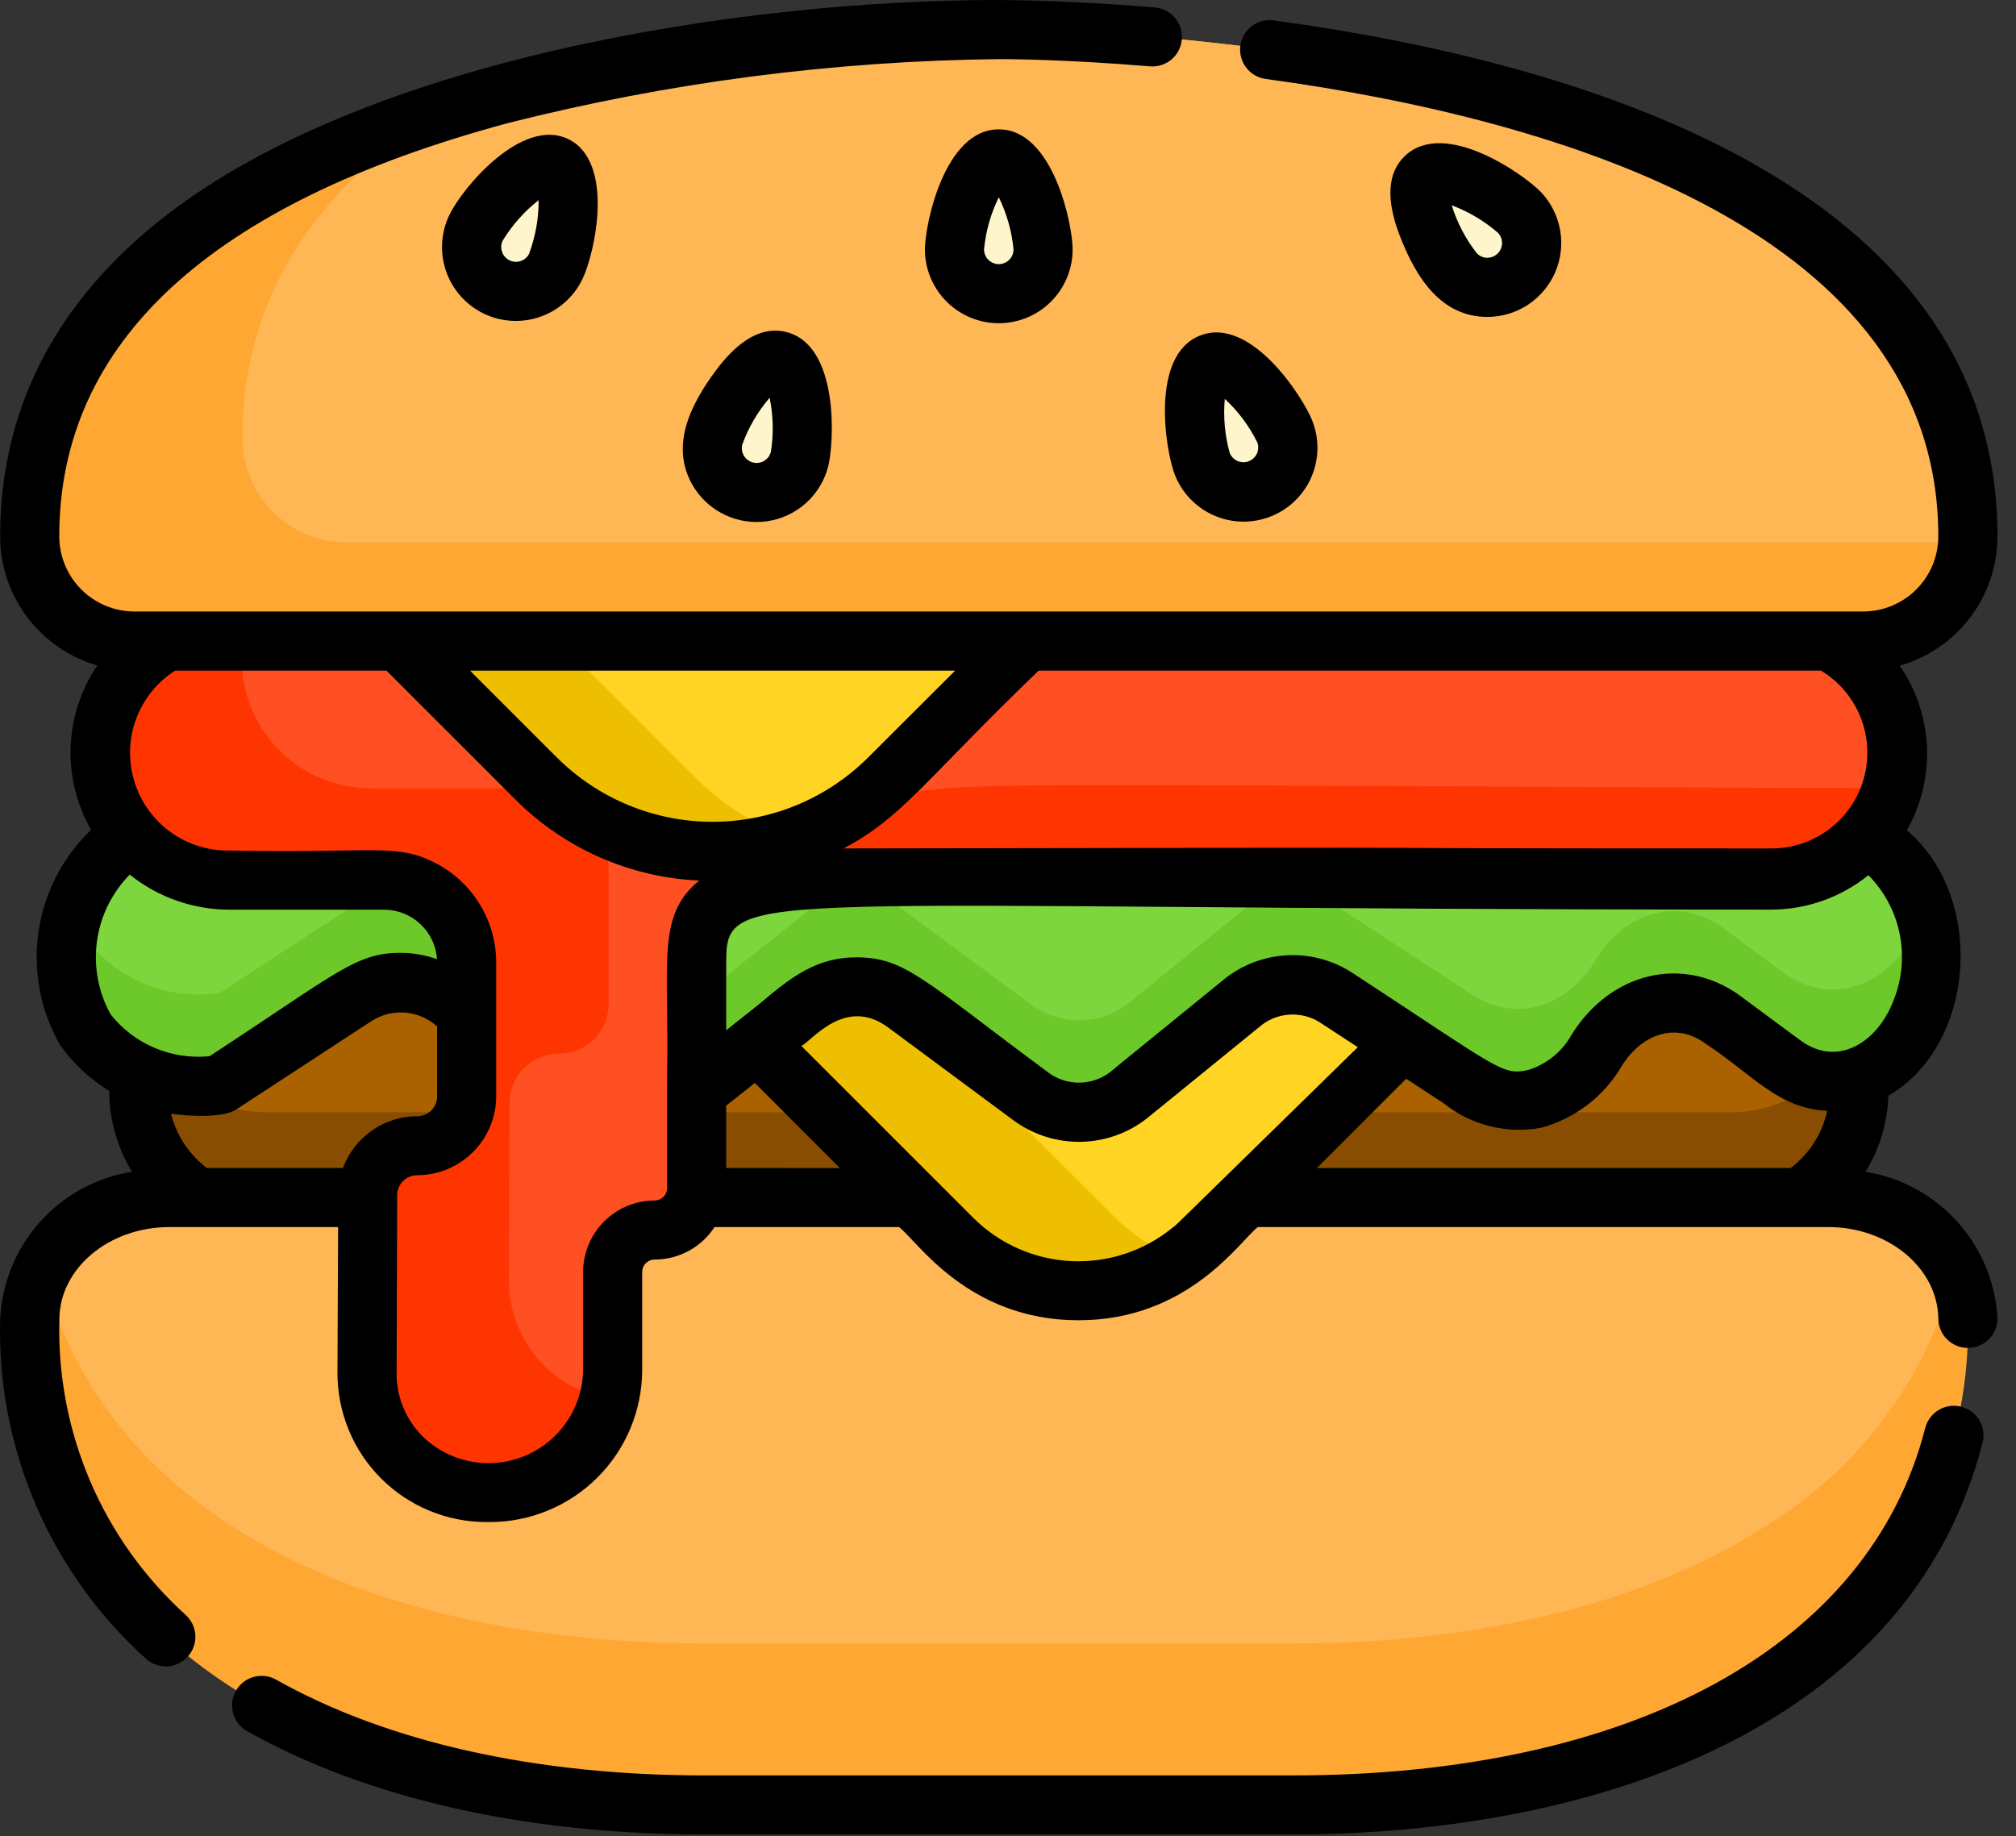 <svg width="101" height="92" viewBox="0 0 101 92" fill="none" xmlns="http://www.w3.org/2000/svg">
<rect x="0" y="0" width="101" height="92" fill="#333333" stroke="none"/>
<path d="M93.126 54.641C93.126 55.475 92.962 56.301 92.643 57.071C92.324 57.842 91.856 58.542 91.267 59.131C90.677 59.721 89.977 60.189 89.206 60.508C88.436 60.827 87.61 60.991 86.776 60.991H13.3C11.616 60.991 10.001 60.322 8.81 59.131C7.619 57.94 6.95 56.325 6.95 54.641C6.95 52.957 7.619 51.342 8.81 50.151C10.001 48.96 11.616 48.291 13.3 48.291H86.776C87.61 48.29 88.436 48.454 89.207 48.773C89.978 49.091 90.679 49.559 91.268 50.149C91.858 50.739 92.326 51.439 92.645 52.21C92.963 52.981 93.127 53.807 93.126 54.641V54.641Z" fill="#884D00"/>
<path d="M92.559 52.01C92.052 53.118 91.238 54.058 90.213 54.717C89.188 55.376 87.995 55.727 86.777 55.727H13.301C12.082 55.727 10.889 55.376 9.864 54.717C8.839 54.058 8.025 53.118 7.519 52.01C8.024 50.901 8.838 49.961 9.863 49.301C10.889 48.642 12.082 48.291 13.301 48.291H86.777C87.996 48.291 89.189 48.641 90.214 49.3C91.24 49.96 92.053 50.901 92.559 52.01Z" fill="#AA6100"/>
<path d="M98.588 66.118C98.67 69.766 97.799 73.373 96.061 76.581C94.323 79.79 91.778 82.489 88.677 84.413C82.552 88.448 74.091 90.436 64.746 90.436H35.329C16.639 90.436 1.487 82.483 1.487 66.118C1.488 65.227 1.707 64.35 2.125 63.564C2.481 62.892 2.959 62.291 3.534 61.793C4.911 60.619 6.666 59.982 8.475 60.001H91.6C92.882 59.967 94.148 60.28 95.266 60.907C96.384 61.535 97.312 62.453 97.95 63.564C98.369 64.35 98.588 65.227 98.588 66.118V66.118Z" fill="#FFA733"/>
<path d="M97.951 63.564C96.635 68.859 93.309 73.434 88.677 76.32C82.552 80.355 74.087 82.344 64.746 82.344H35.33C18.887 82.344 5.183 76.189 2.13 63.565C2.487 62.893 2.964 62.292 3.539 61.794C4.916 60.62 6.671 59.983 8.48 60.002H91.605C92.886 59.968 94.152 60.281 95.269 60.908C96.387 61.535 97.313 62.453 97.951 63.564Z" fill="#FFB655"/>
<path d="M77.042 45.623L60.614 62.051C58.938 63.728 56.664 64.669 54.293 64.669C51.922 64.669 49.648 63.728 47.971 62.051L31.544 45.623H77.042Z" fill="#EEBF00"/>
<path d="M77.041 45.624L60.614 62.054C60.21 62.458 59.769 62.822 59.295 63.142C58.003 62.702 56.829 61.97 55.866 61.002L40.491 45.624H77.041Z" fill="#FFD422"/>
<path d="M96.745 47.918C96.746 48.804 96.594 49.684 96.295 50.518C95.089 53.884 91.859 55.19 89.343 53.331L86.325 51.102C84.219 49.545 81.532 50.182 80.008 52.602L79.88 52.802C78.417 55.127 75.867 55.818 73.78 54.456L67.025 50.041C66.289 49.544 65.41 49.303 64.523 49.357C63.636 49.41 62.792 49.754 62.12 50.335L56.702 54.741C55.994 55.354 55.096 55.702 54.16 55.727C53.224 55.752 52.308 55.451 51.568 54.877L45.389 50.297C44.658 49.728 43.754 49.428 42.828 49.446C41.902 49.465 41.011 49.8 40.302 50.397L34.676 54.864C33.987 55.444 33.123 55.778 32.223 55.811C31.323 55.845 30.437 55.576 29.706 55.048L22.425 49.985C21.757 49.5 20.956 49.233 20.13 49.22C19.305 49.207 18.495 49.448 17.812 49.912L11.018 54.355C9.755 54.547 8.462 54.394 7.278 53.912C6.095 53.429 5.063 52.636 4.293 51.615C3.789 50.711 3.475 49.713 3.371 48.683C3.266 47.653 3.374 46.613 3.687 45.626C4.387 43.388 6.072 41.662 8.267 41.662H91.821C93.973 41.662 95.692 43.362 96.399 45.616C96.632 46.361 96.748 47.138 96.745 47.918V47.918Z" fill="#6DC82A"/>
<path d="M96.394 45.616C96.364 45.716 96.331 45.816 96.294 45.91C95.088 49.278 91.858 50.584 89.342 48.725L86.324 46.494C84.218 44.939 81.531 45.576 80.007 47.994L79.879 48.199C78.416 50.524 75.866 51.215 73.779 49.853L67.02 45.433C66.284 44.936 65.404 44.695 64.518 44.748C63.631 44.801 62.786 45.145 62.115 45.727L56.698 50.133C55.99 50.745 55.091 51.093 54.155 51.118C53.219 51.142 52.303 50.842 51.564 50.267L45.385 45.687C44.654 45.119 43.75 44.819 42.824 44.837C41.898 44.855 41.007 45.191 40.298 45.787L34.675 50.257C33.986 50.837 33.122 51.17 32.222 51.203C31.321 51.237 30.436 50.968 29.705 50.441L22.421 45.38C21.753 44.894 20.952 44.626 20.126 44.613C19.3 44.6 18.491 44.842 17.808 45.307L11.014 49.748C9.75 49.941 8.458 49.788 7.274 49.305C6.09 48.823 5.059 48.029 4.289 47.008C4.038 46.57 3.835 46.107 3.683 45.626C4.383 43.388 6.068 41.662 8.263 41.662H91.817C93.968 41.662 95.687 43.362 96.394 45.616Z" fill="#7ED63E"/>
<path d="M95.06 37.6C95.079 38.448 94.929 39.291 94.618 40.079C94.307 40.868 93.841 41.586 93.248 42.192C92.655 42.798 91.947 43.279 91.165 43.606C90.383 43.934 89.543 44.102 88.696 44.1C77.286 44.1 46.896 43.843 42.313 44C42.213 44 42.108 44.008 42.007 44.01C36.219 44.229 34.901 45.157 34.901 48.242V59.531C34.901 60.088 34.679 60.622 34.285 61.016C33.892 61.41 33.358 61.631 32.801 61.631C32.244 61.631 31.709 61.852 31.316 62.246C30.922 62.64 30.701 63.174 30.701 63.731V68.648C30.701 69.136 30.643 69.623 30.527 70.097C30.199 71.437 29.43 72.627 28.344 73.477C27.257 74.326 25.917 74.786 24.538 74.781H24.382C23.595 74.781 22.815 74.626 22.088 74.324C21.361 74.022 20.701 73.58 20.145 73.022C19.589 72.465 19.149 71.804 18.849 71.076C18.55 70.348 18.396 69.568 18.399 68.781L18.427 59.881C18.428 59.224 18.691 58.595 19.156 58.132C19.621 57.668 20.251 57.408 20.908 57.408C21.566 57.408 22.196 57.146 22.662 56.681C23.127 56.216 23.388 55.585 23.389 54.927V48.229C23.389 47.686 23.282 47.147 23.074 46.645C22.866 46.143 22.561 45.687 22.177 45.303C21.793 44.918 21.337 44.613 20.834 44.406C20.332 44.198 19.794 44.091 19.251 44.091H11.502C9.821 44.103 8.202 43.458 6.991 42.293C5.779 41.129 5.07 39.537 5.015 37.857C4.997 37.01 5.149 36.168 5.461 35.38C5.773 34.592 6.239 33.875 6.832 33.269C7.425 32.664 8.132 32.183 8.913 31.855C9.694 31.526 10.533 31.357 11.381 31.357H88.568C90.25 31.345 91.871 31.991 93.085 33.157C94.297 34.324 95.006 35.918 95.06 37.6V37.6Z" fill="#FF3501"/>
<path d="M95.059 37.6C95.073 38.238 94.991 38.875 94.816 39.489C82.737 39.477 53.875 39.238 49.416 39.389C43.368 39.589 42.004 40.494 42.004 43.633V44.006C36.216 44.225 34.898 45.153 34.898 48.238V59.527C34.898 60.084 34.677 60.618 34.283 61.012C33.889 61.406 33.355 61.627 32.798 61.627C32.241 61.627 31.707 61.848 31.313 62.242C30.919 62.636 30.698 63.17 30.698 63.727V68.644C30.699 69.132 30.64 69.619 30.524 70.093C29.119 69.864 27.841 69.142 26.921 68.055C26 66.969 25.497 65.591 25.502 64.167L25.53 55.267C25.532 54.61 25.794 53.981 26.259 53.517C26.724 53.054 27.354 52.794 28.011 52.794C28.669 52.794 29.3 52.532 29.765 52.067C30.23 51.602 30.492 50.971 30.492 50.313V43.63C30.492 43.086 30.386 42.548 30.178 42.046C29.97 41.544 29.665 41.088 29.281 40.703C28.896 40.319 28.44 40.014 27.938 39.806C27.436 39.599 26.898 39.492 26.354 39.492H18.608C16.927 39.504 15.309 38.858 14.097 37.694C12.885 36.529 12.176 34.938 12.121 33.258C12.107 32.619 12.19 31.981 12.366 31.367H88.566C90.247 31.354 91.867 31.998 93.08 33.163C94.293 34.327 95.003 35.919 95.059 37.6V37.6Z" fill="#FF5023"/>
<path d="M58.642 24.895L44.557 38.985C43.394 40.148 42.013 41.071 40.493 41.701C38.973 42.331 37.343 42.655 35.698 42.655C34.053 42.655 32.423 42.331 30.903 41.701C29.383 41.071 28.002 40.148 26.838 38.985L12.749 24.895H58.642Z" fill="#EEBF00"/>
<path d="M58.643 24.895L44.558 38.985C43.198 40.351 41.538 41.381 39.71 41.995C37.884 41.381 36.226 40.35 34.866 38.985L20.776 24.895H58.643Z" fill="#FFD422"/>
<path d="M98.589 26.877C98.589 26.977 98.589 27.084 98.579 27.187C98.501 28.522 97.915 29.777 96.942 30.694C95.969 31.612 94.682 32.123 93.344 32.122H6.733C5.342 32.122 4.008 31.569 3.025 30.586C2.041 29.602 1.489 28.268 1.488 26.877C1.488 20.592 4.402 15.86 8.802 12.301C12.67 9.359 17.036 7.136 21.69 5.739C35.022 1.398 50.039 1.479 50.039 1.479C50.039 1.479 98.589 1.217 98.589 26.877Z" fill="#FFA733"/>
<path d="M98.59 26.877C98.59 26.977 98.59 27.084 98.579 27.187H17.392C16.002 27.187 14.668 26.634 13.684 25.651C12.7 24.667 12.148 23.333 12.148 21.942C12.148 15.657 15.062 10.925 19.462 7.366C20.168 6.793 20.911 6.251 21.691 5.739C35.023 1.398 50.038 1.479 50.038 1.479C50.038 1.479 98.59 1.217 98.59 26.877Z" fill="#FFB655"/>
<path d="M76.134 10.656C76.339 10.867 76.5 11.116 76.608 11.39C76.715 11.664 76.767 11.956 76.761 12.25C76.755 12.544 76.69 12.834 76.571 13.103C76.451 13.371 76.28 13.614 76.066 13.816C75.852 14.018 75.601 14.175 75.326 14.279C75.05 14.383 74.757 14.431 74.463 14.421C74.169 14.411 73.881 14.342 73.614 14.219C73.346 14.096 73.106 13.921 72.907 13.705C72.065 12.814 70.515 9.727 71.407 8.885C72.299 8.043 75.292 9.765 76.134 10.656Z" fill="#FFF5CC"/>
<path d="M64.37 21.625C64.581 22.174 64.565 22.785 64.326 23.323C64.087 23.861 63.643 24.282 63.094 24.492C62.544 24.703 61.934 24.688 61.396 24.448C60.858 24.209 60.437 23.765 60.226 23.216C59.787 22.072 59.526 18.627 60.673 18.188C61.82 17.749 63.93 20.477 64.37 21.625Z" fill="#FFF5CC"/>
<path d="M52.258 12.496C52.246 13.076 52.007 13.629 51.592 14.035C51.177 14.441 50.62 14.669 50.039 14.669C49.458 14.669 48.901 14.441 48.486 14.035C48.071 13.629 47.832 13.076 47.819 12.496C47.819 11.27 48.813 7.962 50.039 7.962C51.265 7.962 52.258 11.27 52.258 12.496Z" fill="#FFF5CC"/>
<path d="M40.055 23.015C39.982 23.297 39.854 23.563 39.678 23.796C39.503 24.029 39.284 24.225 39.032 24.373C38.781 24.521 38.503 24.618 38.215 24.659C37.926 24.7 37.632 24.683 37.35 24.61C37.067 24.537 36.802 24.409 36.569 24.234C36.336 24.059 36.14 23.839 35.992 23.588C35.844 23.337 35.746 23.059 35.706 22.77C35.665 22.481 35.682 22.187 35.755 21.905C36.062 20.718 37.855 17.764 39.038 18.071C40.221 18.378 40.362 21.828 40.055 23.015Z" fill="#FFF5CC"/>
<path d="M27.844 13.348C27.588 13.878 27.131 14.284 26.575 14.477C26.019 14.67 25.409 14.635 24.879 14.378C24.35 14.121 23.944 13.665 23.75 13.109C23.557 12.553 23.593 11.943 23.849 11.413C24.383 10.313 26.72 7.766 27.823 8.301C28.926 8.836 28.374 12.245 27.844 13.348Z" fill="#FFF5CC"/>
<path d="M98.253 70.479C97.873 70.383 97.47 70.441 97.133 70.641C96.796 70.841 96.551 71.167 96.453 71.547C93.67 82.447 81.816 88.956 64.745 88.956H35.33C26.852 88.956 19.418 87.298 13.83 84.156C13.488 83.964 13.083 83.915 12.705 84.022C12.327 84.128 12.007 84.38 11.815 84.722C11.623 85.065 11.575 85.469 11.681 85.847C11.787 86.225 12.039 86.546 12.381 86.738C18.412 90.123 26.349 91.914 35.333 91.914H64.748C79.648 91.914 95.639 86.709 99.326 72.277C99.422 71.896 99.363 71.493 99.162 71.156C98.961 70.819 98.634 70.575 98.253 70.479Z" fill="black"/>
<path d="M93.462 58.709C94.168 57.559 94.563 56.246 94.607 54.898C98.954 52.387 99.529 44.991 95.529 41.598C96.252 40.329 96.602 38.882 96.539 37.423C96.476 35.964 96.002 34.553 95.172 33.351C96.582 32.951 97.823 32.103 98.707 30.934C99.591 29.766 100.07 28.341 100.072 26.876C100.072 9.919 80.698 3.315 63.808 1.022C63.616 0.996 63.42 1.008 63.232 1.057C63.044 1.107 62.867 1.192 62.713 1.31C62.558 1.428 62.428 1.575 62.33 1.743C62.232 1.91 62.168 2.096 62.142 2.288C62.115 2.481 62.127 2.677 62.177 2.865C62.226 3.053 62.312 3.229 62.43 3.384C62.547 3.539 62.694 3.669 62.862 3.767C63.03 3.865 63.216 3.929 63.408 3.955C78.366 5.986 97.108 11.715 97.108 26.875C97.107 27.873 96.71 28.829 96.004 29.535C95.299 30.24 94.342 30.637 93.344 30.639H6.733C5.735 30.637 4.779 30.24 4.073 29.535C3.368 28.829 2.971 27.873 2.969 26.875C2.969 17.157 10.522 10.193 25.417 6.175C33.487 4.128 41.771 3.049 50.095 2.961C50.419 2.961 53.366 2.971 57.578 3.322C57.774 3.343 57.973 3.324 58.161 3.267C58.35 3.21 58.526 3.116 58.678 2.99C58.829 2.865 58.955 2.71 59.046 2.535C59.137 2.36 59.193 2.169 59.209 1.973C59.226 1.776 59.203 1.578 59.142 1.391C59.081 1.203 58.983 1.03 58.854 0.881C58.725 0.732 58.568 0.61 58.391 0.522C58.214 0.435 58.022 0.383 57.825 0.371C55.266 0.158 52.559 0.013 49.98 0C37.071 0 17.99 2.965 7.869 11.151C2.652 15.37 0.007 20.661 0.007 26.877C0.01 28.336 0.485 29.756 1.363 30.921C2.241 32.087 3.473 32.937 4.875 33.342C4.057 34.547 3.594 35.959 3.539 37.414C3.485 38.87 3.84 40.312 4.565 41.576C3.139 42.94 2.211 44.743 1.928 46.696C1.646 48.649 2.026 50.641 3.007 52.353C3.66 53.282 4.499 54.066 5.471 54.653C5.473 56.085 5.869 57.488 6.615 58.71C4.829 58.994 3.195 59.886 1.991 61.236C0.787 62.586 0.086 64.311 0.007 66.118C-0.075 69.308 0.536 72.479 1.796 75.411C3.056 78.343 4.936 80.968 7.307 83.104C7.597 83.369 7.98 83.508 8.373 83.491C8.765 83.474 9.135 83.301 9.4 83.011C9.665 82.722 9.804 82.338 9.787 81.946C9.77 81.554 9.597 81.184 9.307 80.919C7.246 79.055 5.612 76.768 4.519 74.213C3.426 71.658 2.899 68.897 2.974 66.119C2.974 63.563 5.445 61.482 8.482 61.482H16.939L16.907 68.773C16.904 69.756 17.094 70.729 17.468 71.638C17.841 72.547 18.391 73.373 19.085 74.069C19.779 74.764 20.603 75.316 21.511 75.692C22.419 76.069 23.392 76.262 24.374 76.261H24.53C26.553 76.263 28.493 75.462 29.926 74.034C31.359 72.607 32.167 70.669 32.173 68.647V63.732C32.173 63.65 32.189 63.569 32.221 63.493C32.252 63.417 32.298 63.349 32.356 63.291C32.414 63.233 32.483 63.187 32.559 63.156C32.634 63.124 32.715 63.108 32.797 63.108C33.393 63.108 33.98 62.959 34.504 62.675C35.028 62.391 35.472 61.98 35.797 61.481H45.041C45.918 62.128 48.474 66.15 54.029 66.15C59.584 66.15 62.145 62.126 63.019 61.481H91.601C94.607 61.481 97.079 63.54 97.109 66.073C97.113 66.462 97.271 66.835 97.547 67.108C97.824 67.382 98.198 67.536 98.587 67.536H98.607C98.802 67.534 98.994 67.493 99.174 67.417C99.353 67.34 99.515 67.229 99.651 67.09C99.787 66.951 99.894 66.786 99.967 66.605C100.039 66.424 100.075 66.231 100.072 66.036C99.969 64.245 99.258 62.542 98.056 61.209C96.854 59.877 95.234 58.995 93.462 58.709V58.709ZM52.032 33.602H91.232C92.134 34.146 92.832 34.972 93.218 35.953C93.604 36.933 93.657 38.013 93.368 39.026C93.08 40.039 92.466 40.929 91.621 41.559C90.777 42.189 89.749 42.523 88.695 42.511C56.88 42.511 86.216 42.429 42.26 42.511C45.229 40.933 46.152 39.281 52.032 33.602ZM5.54 50.822C4.924 49.708 4.685 48.424 4.858 47.163C5.03 45.901 5.606 44.73 6.499 43.822C7.918 44.958 9.682 45.578 11.499 45.579H19.241C19.916 45.579 20.565 45.835 21.058 46.296C21.551 46.757 21.85 47.388 21.895 48.061C21.307 47.85 20.686 47.741 20.061 47.741C17.831 47.741 16.918 48.724 10.503 52.919C9.566 53.015 8.62 52.873 7.753 52.507C6.886 52.14 6.124 51.561 5.54 50.822V50.822ZM17.183 58.522H10.364C9.472 57.847 8.838 56.886 8.57 55.8C9.36 55.924 11.153 56.033 11.825 55.595L18.619 51.154C19.121 50.834 19.713 50.688 20.306 50.737C20.899 50.787 21.459 51.029 21.9 51.428V54.928C21.9 55.193 21.795 55.448 21.607 55.635C21.42 55.823 21.166 55.928 20.9 55.928C20.09 55.929 19.3 56.178 18.636 56.641C17.971 57.105 17.464 57.76 17.183 58.52V58.522ZM33.419 53.94V59.525C33.419 59.607 33.403 59.688 33.372 59.764C33.341 59.839 33.295 59.908 33.237 59.966C33.18 60.024 33.111 60.07 33.036 60.101C32.96 60.133 32.879 60.149 32.797 60.149C31.847 60.151 30.936 60.529 30.264 61.201C29.592 61.873 29.214 62.784 29.212 63.734V68.651C29.197 69.574 28.912 70.472 28.392 71.235C27.873 71.999 27.142 72.594 26.289 72.947C25.437 73.3 24.499 73.397 23.592 73.225C22.685 73.053 21.848 72.62 21.184 71.979C20.752 71.551 20.412 71.039 20.186 70.474C19.96 69.909 19.853 69.304 19.871 68.696C19.878 66.547 19.885 64.06 19.898 59.884C19.898 59.619 20.004 59.364 20.191 59.177C20.379 58.989 20.633 58.884 20.898 58.884C21.949 58.883 22.956 58.465 23.698 57.722C24.441 56.979 24.859 55.972 24.86 54.922V48.232C24.86 47.162 24.554 46.115 23.978 45.214C23.403 44.312 22.583 43.593 21.613 43.141C19.746 42.261 18.639 42.756 11.5 42.614C10.435 42.634 9.392 42.306 8.53 41.678C7.668 41.051 7.035 40.16 6.726 39.14C6.417 38.12 6.449 37.027 6.818 36.028C7.187 35.028 7.873 34.176 8.77 33.601H19.362L25.791 40.03C28.249 42.504 31.547 43.964 35.03 44.12C32.836 45.892 33.548 48.342 33.419 53.939V53.94ZM27.886 37.94L23.549 33.603H47.849L43.507 37.939C42.482 38.965 41.264 39.779 39.924 40.335C38.584 40.89 37.148 41.176 35.697 41.176C34.246 41.176 32.81 40.89 31.469 40.335C30.129 39.779 28.912 38.965 27.886 37.939V37.94ZM36.38 58.521V55.399L37.817 54.261L42.079 58.523L36.38 58.521ZM58.78 61.482C57.35 62.666 55.529 63.274 53.673 63.187C51.818 63.099 50.063 62.322 48.75 61.008L40.15 52.408C40.677 52.146 42.35 49.887 44.509 51.488L50.688 56.068C51.692 56.838 52.929 57.241 54.193 57.209C55.458 57.177 56.673 56.712 57.636 55.892L63.053 51.486C63.481 51.101 64.025 50.872 64.6 50.836C65.173 50.8 65.743 50.958 66.215 51.286L68.025 52.468C57.816 62.456 59.065 61.249 58.783 61.481L58.78 61.482ZM89.71 58.521H65.978L70.449 54.05L72.295 55.256C72.972 55.803 73.759 56.199 74.603 56.415C75.446 56.632 76.326 56.664 77.183 56.511C78.035 56.285 78.833 55.892 79.533 55.357C80.233 54.821 80.82 54.153 81.261 53.39C82.253 51.814 83.949 51.19 85.446 52.29C87.884 53.9 89.069 55.533 91.54 55.656C91.295 56.799 90.646 57.816 89.713 58.52L89.71 58.521ZM90.219 52.141C87.069 49.815 87.193 49.901 87.019 49.778C84.298 47.92 80.743 48.668 78.754 51.813C78.283 52.676 77.494 53.322 76.554 53.613C75.254 53.9 75.106 53.554 67.835 48.798C66.838 48.124 65.648 47.796 64.447 47.865C63.245 47.935 62.1 48.397 61.187 49.181L55.857 53.517L55.825 53.543L55.818 53.549L55.807 53.561L55.8 53.567L55.77 53.592C55.317 53.996 54.736 54.227 54.129 54.245C53.522 54.262 52.928 54.065 52.452 53.687C46.281 49.113 45.352 47.987 42.952 47.966C40.919 47.952 39.637 48.95 38.047 50.299L36.383 51.62V48.233C36.383 44.314 37.224 45.576 88.698 45.576C90.484 45.581 92.217 44.972 93.607 43.851C94.392 44.646 94.931 45.65 95.162 46.743C95.392 47.836 95.304 48.972 94.907 50.016C94.107 52.242 92.057 53.493 90.223 52.14L90.219 52.141Z" fill="black"/>
<path d="M70.391 7.808C69.512 8.638 69.423 9.984 70.127 11.808C70.961 13.969 72.219 15.879 74.527 15.879C75.249 15.876 75.954 15.663 76.556 15.265C77.157 14.867 77.63 14.302 77.915 13.639C78.201 12.976 78.286 12.244 78.161 11.534C78.037 10.823 77.707 10.164 77.213 9.638V9.638C76.369 8.748 72.377 5.93 70.391 7.808ZM74.501 12.918C74.404 12.915 74.309 12.894 74.22 12.854C74.132 12.814 74.052 12.758 73.985 12.687C73.425 11.969 73 11.156 72.73 10.287C73.584 10.606 74.373 11.076 75.059 11.676C75.157 11.783 75.221 11.916 75.244 12.059C75.266 12.201 75.247 12.348 75.187 12.479C75.128 12.611 75.031 12.723 74.909 12.8C74.787 12.878 74.645 12.918 74.5 12.915L74.501 12.918Z" fill="black"/>
<path d="M58.843 23.747C59.015 24.203 59.276 24.62 59.61 24.974C59.945 25.329 60.346 25.614 60.79 25.813C61.235 26.012 61.715 26.122 62.202 26.135C62.689 26.148 63.174 26.065 63.629 25.89C64.084 25.715 64.5 25.453 64.853 25.117C65.206 24.781 65.489 24.378 65.686 23.933C65.883 23.487 65.99 23.007 66.001 22.52C66.013 22.033 65.927 21.548 65.75 21.094V21.094C65.311 19.951 62.693 15.826 60.14 16.806C57.587 17.786 58.404 22.604 58.843 23.747ZM61.361 19.985C62.03 20.605 62.58 21.34 62.986 22.156V22.156C63.021 22.247 63.038 22.343 63.035 22.44C63.033 22.537 63.011 22.633 62.972 22.721C62.932 22.81 62.876 22.89 62.805 22.957C62.735 23.024 62.652 23.076 62.562 23.111C62.471 23.146 62.374 23.162 62.277 23.16C62.18 23.157 62.085 23.136 61.996 23.096C61.907 23.057 61.827 23 61.76 22.93C61.694 22.859 61.641 22.777 61.606 22.686C61.362 21.808 61.279 20.893 61.361 19.986V19.985Z" fill="black"/>
<path d="M46.338 12.495C46.338 13.476 46.728 14.417 47.422 15.111C48.116 15.805 49.057 16.195 50.038 16.195C51.02 16.195 51.961 15.805 52.655 15.111C53.349 14.417 53.738 13.476 53.738 12.495C53.738 11.271 52.772 6.481 50.038 6.481C47.304 6.481 46.338 11.275 46.338 12.495ZM50.038 13.234C49.843 13.234 49.655 13.156 49.516 13.017C49.378 12.879 49.3 12.691 49.299 12.495C49.386 11.588 49.636 10.704 50.038 9.886C50.44 10.704 50.691 11.588 50.777 12.495C50.777 12.691 50.699 12.879 50.561 13.017C50.422 13.156 50.234 13.234 50.038 13.234Z" fill="black"/>
<path d="M35.881 18.541C34.534 20.341 33.57 22.392 34.717 24.341C35.09 24.969 35.641 25.473 36.3 25.789C36.959 26.106 37.696 26.22 38.42 26.118C39.143 26.016 39.821 25.702 40.367 25.216C40.912 24.73 41.302 24.094 41.487 23.387C41.793 22.202 42.056 17.323 39.409 16.639C38.238 16.335 37.051 16.975 35.881 18.541ZM38.62 22.641C38.596 22.735 38.553 22.823 38.495 22.901C38.437 22.978 38.363 23.043 38.28 23.093C38.196 23.142 38.104 23.174 38.008 23.188C37.911 23.201 37.814 23.196 37.72 23.171C37.626 23.147 37.537 23.105 37.46 23.046C37.382 22.988 37.317 22.915 37.268 22.831C37.219 22.747 37.186 22.655 37.173 22.559C37.159 22.463 37.165 22.365 37.189 22.271C37.5 21.414 37.963 20.621 38.557 19.93C38.742 20.824 38.764 21.744 38.62 22.645V22.641Z" fill="black"/>
<path d="M22.515 10.767C22.087 11.65 22.028 12.667 22.35 13.594C22.672 14.521 23.349 15.282 24.232 15.71C25.115 16.138 26.132 16.197 27.059 15.875C27.986 15.553 28.747 14.876 29.175 13.993C29.82 12.662 30.809 8.102 28.467 6.968C26.173 5.858 23.202 9.349 22.515 10.767ZM26.515 12.702C26.473 12.789 26.414 12.867 26.341 12.932C26.268 12.996 26.184 13.046 26.092 13.078C26.001 13.109 25.904 13.123 25.807 13.117C25.71 13.111 25.615 13.087 25.528 13.044C25.44 13.002 25.362 12.943 25.298 12.87C25.233 12.798 25.184 12.713 25.152 12.621C25.12 12.53 25.107 12.433 25.112 12.336C25.118 12.239 25.143 12.144 25.185 12.057C25.658 11.278 26.268 10.592 26.985 10.031C26.989 10.943 26.828 11.848 26.51 12.702H26.515Z" fill="black"/>
</svg>
